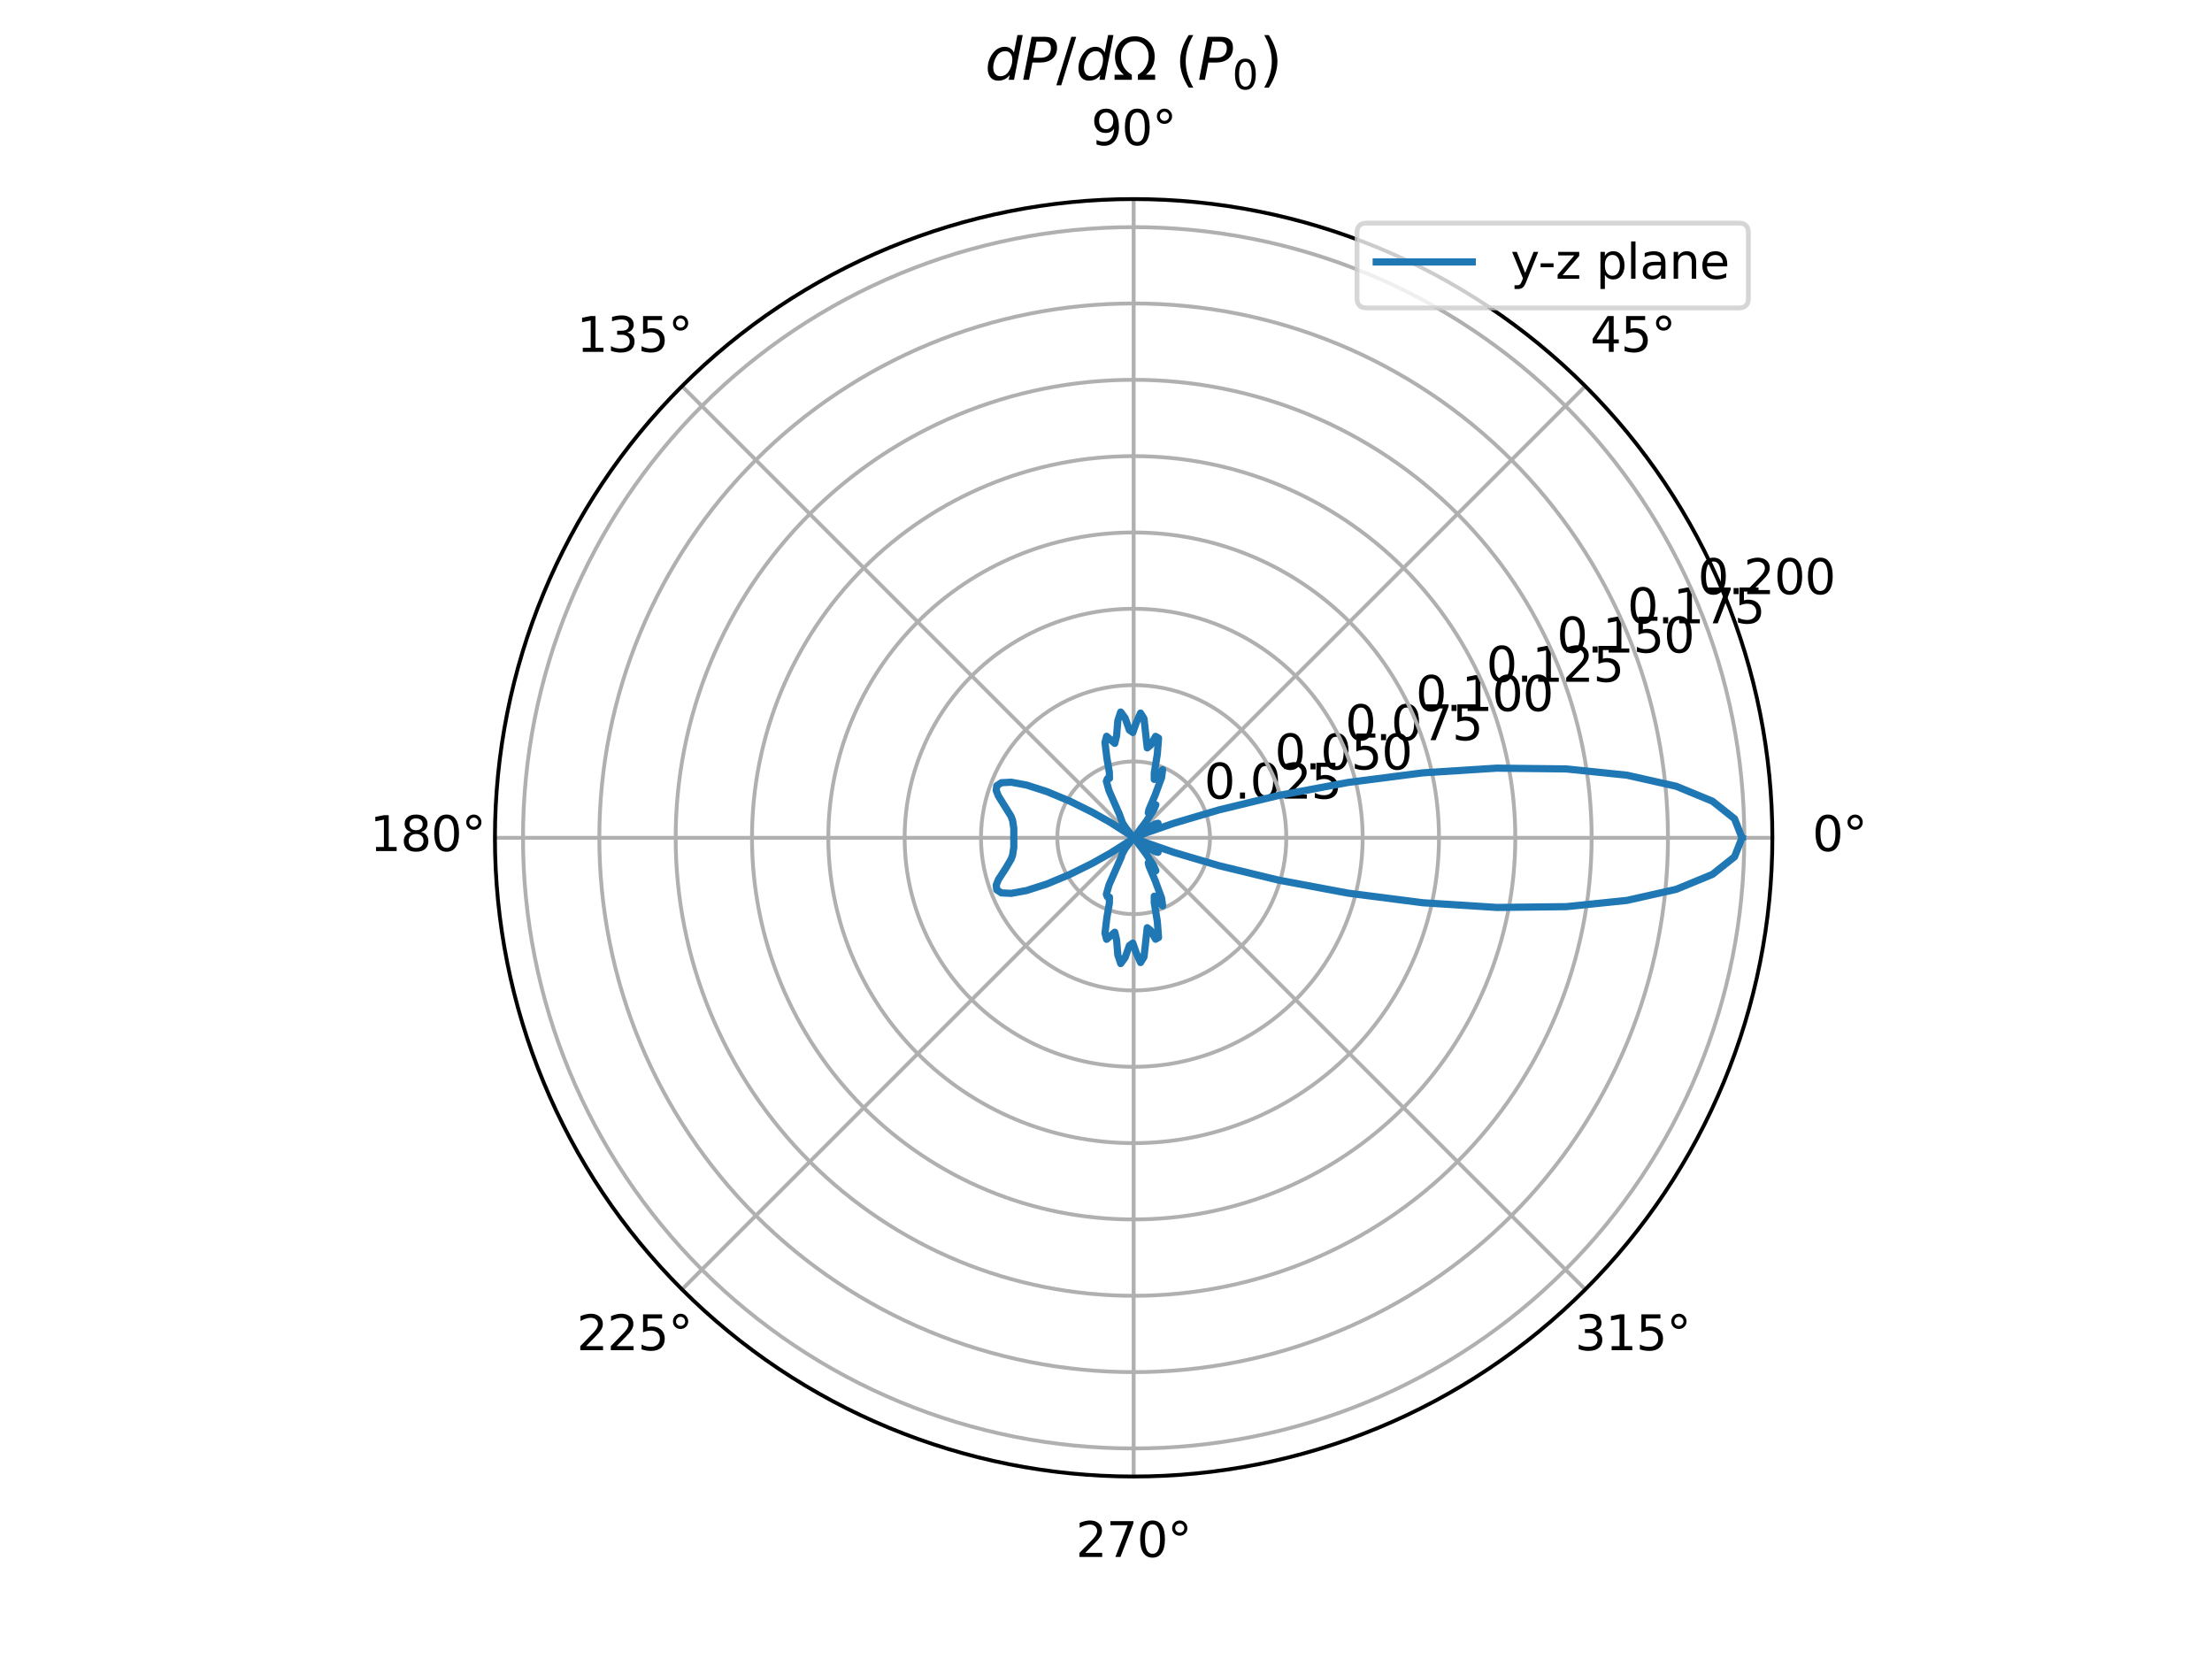 <?xml version="1.0" encoding="utf-8" standalone="no"?>
<!DOCTYPE svg PUBLIC "-//W3C//DTD SVG 1.1//EN"
  "http://www.w3.org/Graphics/SVG/1.1/DTD/svg11.dtd">
<svg xmlns:xlink="http://www.w3.org/1999/xlink" width="460.8pt" height="345.6pt" viewBox="0 0 460.8 345.6" xmlns="http://www.w3.org/2000/svg" version="1.1">
 <defs>
  <style type="text/css">*{stroke-linejoin: round; stroke-linecap: butt}</style>
 </defs>
 <g id="figure_1">
  <g id="patch_1">
   <path d="M 0 345.6 
L 460.8 345.6 
L 460.8 0 
L 0 0 
z
" style="fill: #ffffff"/>
  </g>
  <g id="axes_1">
   <g id="patch_2">
    <path d="M 369.216 174.528 
C 369.216 157.055 365.774 139.752 359.088 123.61 
C 352.401 107.467 342.6 92.798 330.245 80.443 
C 317.89 68.088 303.221 58.287 287.078 51.6 
C 270.936 44.914 253.633 41.472 236.16 41.472 
C 218.687 41.472 201.384 44.914 185.242 51.6 
C 169.099 58.287 154.43 68.088 142.075 80.443 
C 129.72 92.798 119.919 107.467 113.232 123.61 
C 106.546 139.752 103.104 157.055 103.104 174.528 
C 103.104 192.001 106.546 209.304 113.232 225.446 
C 119.919 241.589 129.72 256.258 142.075 268.613 
C 154.43 280.968 169.099 290.769 185.242 297.456 
C 201.384 304.142 218.687 307.584 236.16 307.584 
C 253.633 307.584 270.936 304.142 287.078 297.456 
C 303.221 290.769 317.89 280.968 330.245 268.613 
C 342.6 256.258 352.401 241.589 359.088 225.446 
C 365.774 209.304 369.216 192.001 369.216 174.528 
M 236.16 174.528 
C 236.16 174.528 236.16 174.528 236.16 174.528 
C 236.16 174.528 236.16 174.528 236.16 174.528 
C 236.16 174.528 236.16 174.528 236.16 174.528 
C 236.16 174.528 236.16 174.528 236.16 174.528 
C 236.16 174.528 236.16 174.528 236.16 174.528 
C 236.16 174.528 236.16 174.528 236.16 174.528 
C 236.16 174.528 236.16 174.528 236.16 174.528 
C 236.16 174.528 236.16 174.528 236.16 174.528 
C 236.16 174.528 236.16 174.528 236.16 174.528 
C 236.16 174.528 236.16 174.528 236.16 174.528 
C 236.16 174.528 236.16 174.528 236.16 174.528 
C 236.16 174.528 236.16 174.528 236.16 174.528 
C 236.16 174.528 236.16 174.528 236.16 174.528 
C 236.16 174.528 236.16 174.528 236.16 174.528 
C 236.16 174.528 236.16 174.528 236.16 174.528 
C 236.16 174.528 236.16 174.528 236.16 174.528 
M 369.216 174.528 
z
" style="fill: #ffffff"/>
   </g>
   <g id="matplotlib.axis_1">
    <g id="xtick_1">
     <g id="line2d_1">
      <path d="M 236.16 174.528 
L 369.216 174.528 
" clip-path="url(#p99b8ea150d)" style="fill: none; stroke: #b0b0b0; stroke-width: 0.8; stroke-linecap: square"/>
     </g>
     <g id="text_1">
      <!-- 0° -->
      <g transform="translate(377.535 177.287)scale(0.1 -0.1)">
       <defs>
        <path id="DejaVuSans-30" d="M 2034 4250 
Q 1547 4250 1301 3770 
Q 1056 3291 1056 2328 
Q 1056 1369 1301 889 
Q 1547 409 2034 409 
Q 2525 409 2770 889 
Q 3016 1369 3016 2328 
Q 3016 3291 2770 3770 
Q 2525 4250 2034 4250 
z
M 2034 4750 
Q 2819 4750 3233 4129 
Q 3647 3509 3647 2328 
Q 3647 1150 3233 529 
Q 2819 -91 2034 -91 
Q 1250 -91 836 529 
Q 422 1150 422 2328 
Q 422 3509 836 4129 
Q 1250 4750 2034 4750 
z
" transform="scale(0.016)"/>
        <path id="DejaVuSans-b0" d="M 1600 4347 
Q 1350 4347 1178 4173 
Q 1006 4000 1006 3750 
Q 1006 3503 1178 3333 
Q 1350 3163 1600 3163 
Q 1850 3163 2022 3333 
Q 2194 3503 2194 3750 
Q 2194 3997 2020 4172 
Q 1847 4347 1600 4347 
z
M 1600 4750 
Q 1800 4750 1984 4673 
Q 2169 4597 2303 4453 
Q 2447 4313 2519 4134 
Q 2591 3956 2591 3750 
Q 2591 3338 2302 3052 
Q 2013 2766 1594 2766 
Q 1172 2766 890 3047 
Q 609 3328 609 3750 
Q 609 4169 896 4459 
Q 1184 4750 1600 4750 
z
" transform="scale(0.016)"/>
       </defs>
       <use xlink:href="#DejaVuSans-30"/>
       <use xlink:href="#DejaVuSans-b0" x="63.623"/>
      </g>
     </g>
    </g>
    <g id="xtick_2">
     <g id="line2d_2">
      <path d="M 236.16 174.528 
L 330.245 80.443 
" clip-path="url(#p99b8ea150d)" style="fill: none; stroke: #b0b0b0; stroke-width: 0.8; stroke-linecap: square"/>
     </g>
     <g id="text_2">
      <!-- 45° -->
      <g transform="translate(331.282 73.303)scale(0.1 -0.1)">
       <defs>
        <path id="DejaVuSans-34" d="M 2419 4116 
L 825 1625 
L 2419 1625 
L 2419 4116 
z
M 2253 4666 
L 3047 4666 
L 3047 1625 
L 3713 1625 
L 3713 1100 
L 3047 1100 
L 3047 0 
L 2419 0 
L 2419 1100 
L 313 1100 
L 313 1709 
L 2253 4666 
z
" transform="scale(0.016)"/>
        <path id="DejaVuSans-35" d="M 691 4666 
L 3169 4666 
L 3169 4134 
L 1269 4134 
L 1269 2991 
Q 1406 3038 1543 3061 
Q 1681 3084 1819 3084 
Q 2600 3084 3056 2656 
Q 3513 2228 3513 1497 
Q 3513 744 3044 326 
Q 2575 -91 1722 -91 
Q 1428 -91 1123 -41 
Q 819 9 494 109 
L 494 744 
Q 775 591 1075 516 
Q 1375 441 1709 441 
Q 2250 441 2565 725 
Q 2881 1009 2881 1497 
Q 2881 1984 2565 2268 
Q 2250 2553 1709 2553 
Q 1456 2553 1204 2497 
Q 953 2441 691 2322 
L 691 4666 
z
" transform="scale(0.016)"/>
       </defs>
       <use xlink:href="#DejaVuSans-34"/>
       <use xlink:href="#DejaVuSans-35" x="63.623"/>
       <use xlink:href="#DejaVuSans-b0" x="127.246"/>
      </g>
     </g>
    </g>
    <g id="xtick_3">
     <g id="line2d_3">
      <path d="M 236.16 174.528 
L 236.16 41.472 
" clip-path="url(#p99b8ea150d)" style="fill: none; stroke: #b0b0b0; stroke-width: 0.8; stroke-linecap: square"/>
     </g>
     <g id="text_3">
      <!-- 90° -->
      <g transform="translate(227.298 30.231)scale(0.1 -0.1)">
       <defs>
        <path id="DejaVuSans-39" d="M 703 97 
L 703 672 
Q 941 559 1184 500 
Q 1428 441 1663 441 
Q 2288 441 2617 861 
Q 2947 1281 2994 2138 
Q 2813 1869 2534 1725 
Q 2256 1581 1919 1581 
Q 1219 1581 811 2004 
Q 403 2428 403 3163 
Q 403 3881 828 4315 
Q 1253 4750 1959 4750 
Q 2769 4750 3195 4129 
Q 3622 3509 3622 2328 
Q 3622 1225 3098 567 
Q 2575 -91 1691 -91 
Q 1453 -91 1209 -44 
Q 966 3 703 97 
z
M 1959 2075 
Q 2384 2075 2632 2365 
Q 2881 2656 2881 3163 
Q 2881 3666 2632 3958 
Q 2384 4250 1959 4250 
Q 1534 4250 1286 3958 
Q 1038 3666 1038 3163 
Q 1038 2656 1286 2365 
Q 1534 2075 1959 2075 
z
" transform="scale(0.016)"/>
       </defs>
       <use xlink:href="#DejaVuSans-39"/>
       <use xlink:href="#DejaVuSans-30" x="63.623"/>
       <use xlink:href="#DejaVuSans-b0" x="127.246"/>
      </g>
     </g>
    </g>
    <g id="xtick_4">
     <g id="line2d_4">
      <path d="M 236.16 174.528 
L 142.075 80.443 
" clip-path="url(#p99b8ea150d)" style="fill: none; stroke: #b0b0b0; stroke-width: 0.8; stroke-linecap: square"/>
     </g>
     <g id="text_4">
      <!-- 135° -->
      <g transform="translate(120.132 73.303)scale(0.1 -0.1)">
       <defs>
        <path id="DejaVuSans-31" d="M 794 531 
L 1825 531 
L 1825 4091 
L 703 3866 
L 703 4441 
L 1819 4666 
L 2450 4666 
L 2450 531 
L 3481 531 
L 3481 0 
L 794 0 
L 794 531 
z
" transform="scale(0.016)"/>
        <path id="DejaVuSans-33" d="M 2597 2516 
Q 3050 2419 3304 2112 
Q 3559 1806 3559 1356 
Q 3559 666 3084 287 
Q 2609 -91 1734 -91 
Q 1441 -91 1130 -33 
Q 819 25 488 141 
L 488 750 
Q 750 597 1062 519 
Q 1375 441 1716 441 
Q 2309 441 2620 675 
Q 2931 909 2931 1356 
Q 2931 1769 2642 2001 
Q 2353 2234 1838 2234 
L 1294 2234 
L 1294 2753 
L 1863 2753 
Q 2328 2753 2575 2939 
Q 2822 3125 2822 3475 
Q 2822 3834 2567 4026 
Q 2313 4219 1838 4219 
Q 1578 4219 1281 4162 
Q 984 4106 628 3988 
L 628 4550 
Q 988 4650 1302 4700 
Q 1616 4750 1894 4750 
Q 2613 4750 3031 4423 
Q 3450 4097 3450 3541 
Q 3450 3153 3228 2886 
Q 3006 2619 2597 2516 
z
" transform="scale(0.016)"/>
       </defs>
       <use xlink:href="#DejaVuSans-31"/>
       <use xlink:href="#DejaVuSans-33" x="63.623"/>
       <use xlink:href="#DejaVuSans-35" x="127.246"/>
       <use xlink:href="#DejaVuSans-b0" x="190.869"/>
      </g>
     </g>
    </g>
    <g id="xtick_5">
     <g id="line2d_5">
      <path d="M 236.16 174.528 
L 103.104 174.528 
" clip-path="url(#p99b8ea150d)" style="fill: none; stroke: #b0b0b0; stroke-width: 0.8; stroke-linecap: square"/>
     </g>
     <g id="text_5">
      <!-- 180° -->
      <g transform="translate(77.06 177.287)scale(0.1 -0.1)">
       <defs>
        <path id="DejaVuSans-38" d="M 2034 2216 
Q 1584 2216 1326 1975 
Q 1069 1734 1069 1313 
Q 1069 891 1326 650 
Q 1584 409 2034 409 
Q 2484 409 2743 651 
Q 3003 894 3003 1313 
Q 3003 1734 2745 1975 
Q 2488 2216 2034 2216 
z
M 1403 2484 
Q 997 2584 770 2862 
Q 544 3141 544 3541 
Q 544 4100 942 4425 
Q 1341 4750 2034 4750 
Q 2731 4750 3128 4425 
Q 3525 4100 3525 3541 
Q 3525 3141 3298 2862 
Q 3072 2584 2669 2484 
Q 3125 2378 3379 2068 
Q 3634 1759 3634 1313 
Q 3634 634 3220 271 
Q 2806 -91 2034 -91 
Q 1263 -91 848 271 
Q 434 634 434 1313 
Q 434 1759 690 2068 
Q 947 2378 1403 2484 
z
M 1172 3481 
Q 1172 3119 1398 2916 
Q 1625 2713 2034 2713 
Q 2441 2713 2670 2916 
Q 2900 3119 2900 3481 
Q 2900 3844 2670 4047 
Q 2441 4250 2034 4250 
Q 1625 4250 1398 4047 
Q 1172 3844 1172 3481 
z
" transform="scale(0.016)"/>
       </defs>
       <use xlink:href="#DejaVuSans-31"/>
       <use xlink:href="#DejaVuSans-38" x="63.623"/>
       <use xlink:href="#DejaVuSans-30" x="127.246"/>
       <use xlink:href="#DejaVuSans-b0" x="190.869"/>
      </g>
     </g>
    </g>
    <g id="xtick_6">
     <g id="line2d_6">
      <path d="M 236.16 174.528 
L 142.075 268.613 
" clip-path="url(#p99b8ea150d)" style="fill: none; stroke: #b0b0b0; stroke-width: 0.8; stroke-linecap: square"/>
     </g>
     <g id="text_6">
      <!-- 225° -->
      <g transform="translate(120.132 281.272)scale(0.1 -0.1)">
       <defs>
        <path id="DejaVuSans-32" d="M 1228 531 
L 3431 531 
L 3431 0 
L 469 0 
L 469 531 
Q 828 903 1448 1529 
Q 2069 2156 2228 2338 
Q 2531 2678 2651 2914 
Q 2772 3150 2772 3378 
Q 2772 3750 2511 3984 
Q 2250 4219 1831 4219 
Q 1534 4219 1204 4116 
Q 875 4013 500 3803 
L 500 4441 
Q 881 4594 1212 4672 
Q 1544 4750 1819 4750 
Q 2544 4750 2975 4387 
Q 3406 4025 3406 3419 
Q 3406 3131 3298 2873 
Q 3191 2616 2906 2266 
Q 2828 2175 2409 1742 
Q 1991 1309 1228 531 
z
" transform="scale(0.016)"/>
       </defs>
       <use xlink:href="#DejaVuSans-32"/>
       <use xlink:href="#DejaVuSans-32" x="63.623"/>
       <use xlink:href="#DejaVuSans-35" x="127.246"/>
       <use xlink:href="#DejaVuSans-b0" x="190.869"/>
      </g>
     </g>
    </g>
    <g id="xtick_7">
     <g id="line2d_7">
      <path d="M 236.16 174.528 
L 236.16 307.584 
" clip-path="url(#p99b8ea150d)" style="fill: none; stroke: #b0b0b0; stroke-width: 0.8; stroke-linecap: square"/>
     </g>
     <g id="text_7">
      <!-- 270° -->
      <g transform="translate(224.116 324.343)scale(0.1 -0.1)">
       <defs>
        <path id="DejaVuSans-37" d="M 525 4666 
L 3525 4666 
L 3525 4397 
L 1831 0 
L 1172 0 
L 2766 4134 
L 525 4134 
L 525 4666 
z
" transform="scale(0.016)"/>
       </defs>
       <use xlink:href="#DejaVuSans-32"/>
       <use xlink:href="#DejaVuSans-37" x="63.623"/>
       <use xlink:href="#DejaVuSans-30" x="127.246"/>
       <use xlink:href="#DejaVuSans-b0" x="190.869"/>
      </g>
     </g>
    </g>
    <g id="xtick_8">
     <g id="line2d_8">
      <path d="M 236.16 174.528 
L 330.245 268.613 
" clip-path="url(#p99b8ea150d)" style="fill: none; stroke: #b0b0b0; stroke-width: 0.8; stroke-linecap: square"/>
     </g>
     <g id="text_8">
      <!-- 315° -->
      <g transform="translate(328.101 281.272)scale(0.1 -0.1)">
       <use xlink:href="#DejaVuSans-33"/>
       <use xlink:href="#DejaVuSans-31" x="63.623"/>
       <use xlink:href="#DejaVuSans-35" x="127.246"/>
       <use xlink:href="#DejaVuSans-b0" x="190.869"/>
      </g>
     </g>
    </g>
   </g>
   <g id="matplotlib.axis_2">
    <g id="ytick_1">
     <g id="line2d_9">
      <path d="M 252.061 174.528 
C 252.061 172.44 251.65 170.372 250.851 168.443 
C 250.052 166.514 248.88 164.761 247.404 163.284 
C 245.927 161.808 244.174 160.636 242.245 159.837 
C 240.316 159.038 238.248 158.627 236.16 158.627 
C 234.072 158.627 232.004 159.038 230.075 159.837 
C 228.146 160.636 226.393 161.808 224.916 163.284 
C 223.44 164.761 222.268 166.514 221.469 168.443 
C 220.67 170.372 220.259 172.44 220.259 174.528 
C 220.259 176.616 220.67 178.684 221.469 180.613 
C 222.268 182.542 223.44 184.295 224.916 185.772 
C 226.393 187.248 228.146 188.42 230.075 189.219 
C 232.004 190.018 234.072 190.429 236.16 190.429 
C 238.248 190.429 240.316 190.018 242.245 189.219 
C 244.174 188.42 245.927 187.248 247.404 185.772 
C 248.88 184.295 250.052 182.542 250.851 180.613 
C 251.65 178.684 252.061 176.616 252.061 174.528 
" clip-path="url(#p99b8ea150d)" style="fill: none; stroke: #b0b0b0; stroke-width: 0.8; stroke-linecap: square"/>
     </g>
     <g id="text_9">
      <!-- 0.025 -->
      <g transform="translate(250.851 166.363)scale(0.1 -0.1)">
       <defs>
        <path id="DejaVuSans-2e" d="M 684 794 
L 1344 794 
L 1344 0 
L 684 0 
L 684 794 
z
" transform="scale(0.016)"/>
       </defs>
       <use xlink:href="#DejaVuSans-30"/>
       <use xlink:href="#DejaVuSans-2e" x="63.623"/>
       <use xlink:href="#DejaVuSans-30" x="95.41"/>
       <use xlink:href="#DejaVuSans-32" x="159.033"/>
       <use xlink:href="#DejaVuSans-35" x="222.656"/>
      </g>
     </g>
    </g>
    <g id="ytick_2">
     <g id="line2d_10">
      <path d="M 267.962 174.528 
C 267.962 170.352 267.14 166.216 265.542 162.358 
C 263.943 158.499 261.601 154.993 258.648 152.04 
C 255.695 149.087 252.189 146.745 248.33 145.146 
C 244.472 143.548 240.336 142.726 236.16 142.726 
C 231.984 142.726 227.848 143.548 223.99 145.146 
C 220.131 146.745 216.625 149.087 213.672 152.04 
C 210.719 154.993 208.377 158.499 206.778 162.358 
C 205.18 166.216 204.358 170.352 204.358 174.528 
C 204.358 178.704 205.18 182.84 206.778 186.698 
C 208.377 190.557 210.719 194.063 213.672 197.016 
C 216.625 199.969 220.131 202.311 223.99 203.91 
C 227.848 205.508 231.984 206.33 236.16 206.33 
C 240.336 206.33 244.472 205.508 248.33 203.91 
C 252.189 202.311 255.695 199.969 258.648 197.016 
C 261.601 194.063 263.943 190.557 265.542 186.698 
C 267.14 182.84 267.962 178.704 267.962 174.528 
" clip-path="url(#p99b8ea150d)" style="fill: none; stroke: #b0b0b0; stroke-width: 0.8; stroke-linecap: square"/>
     </g>
     <g id="text_10">
      <!-- 0.050 -->
      <g transform="translate(265.542 160.278)scale(0.1 -0.1)">
       <use xlink:href="#DejaVuSans-30"/>
       <use xlink:href="#DejaVuSans-2e" x="63.623"/>
       <use xlink:href="#DejaVuSans-30" x="95.41"/>
       <use xlink:href="#DejaVuSans-35" x="159.033"/>
       <use xlink:href="#DejaVuSans-30" x="222.656"/>
      </g>
     </g>
    </g>
    <g id="ytick_3">
     <g id="line2d_11">
      <path d="M 283.864 174.528 
C 283.864 168.264 282.63 162.06 280.232 156.273 
C 277.835 150.485 274.321 145.226 269.892 140.796 
C 265.462 136.367 260.203 132.853 254.415 130.456 
C 248.628 128.058 242.424 126.824 236.16 126.824 
C 229.896 126.824 223.692 128.058 217.905 130.456 
C 212.117 132.853 206.858 136.367 202.428 140.796 
C 197.999 145.226 194.485 150.485 192.088 156.273 
C 189.69 162.06 188.456 168.264 188.456 174.528 
C 188.456 180.792 189.69 186.996 192.088 192.783 
C 194.485 198.571 197.999 203.83 202.428 208.26 
C 206.858 212.689 212.117 216.203 217.905 218.6 
C 223.692 220.998 229.896 222.232 236.16 222.232 
C 242.424 222.232 248.628 220.998 254.415 218.6 
C 260.203 216.203 265.462 212.689 269.892 208.26 
C 274.321 203.83 277.835 198.571 280.232 192.783 
C 282.63 186.996 283.864 180.792 283.864 174.528 
" clip-path="url(#p99b8ea150d)" style="fill: none; stroke: #b0b0b0; stroke-width: 0.8; stroke-linecap: square"/>
     </g>
     <g id="text_11">
      <!-- 0.075 -->
      <g transform="translate(280.232 154.193)scale(0.1 -0.1)">
       <use xlink:href="#DejaVuSans-30"/>
       <use xlink:href="#DejaVuSans-2e" x="63.623"/>
       <use xlink:href="#DejaVuSans-30" x="95.41"/>
       <use xlink:href="#DejaVuSans-37" x="159.033"/>
       <use xlink:href="#DejaVuSans-35" x="222.656"/>
      </g>
     </g>
    </g>
    <g id="ytick_4">
     <g id="line2d_12">
      <path d="M 299.765 174.528 
C 299.765 166.175 298.12 157.904 294.923 150.187 
C 291.727 142.471 287.042 135.459 281.135 129.553 
C 275.229 123.646 268.217 118.961 260.501 115.765 
C 252.784 112.568 244.513 110.923 236.16 110.923 
C 227.807 110.923 219.536 112.568 211.819 115.765 
C 204.103 118.961 197.091 123.646 191.185 129.553 
C 185.278 135.459 180.593 142.471 177.397 150.187 
C 174.2 157.904 172.555 166.175 172.555 174.528 
C 172.555 182.881 174.2 191.152 177.397 198.869 
C 180.593 206.585 185.278 213.597 191.185 219.503 
C 197.091 225.41 204.103 230.095 211.819 233.291 
C 219.536 236.488 227.807 238.133 236.16 238.133 
C 244.513 238.133 252.784 236.488 260.501 233.291 
C 268.217 230.095 275.229 225.41 281.135 219.503 
C 287.042 213.597 291.727 206.585 294.923 198.869 
C 298.12 191.152 299.765 182.881 299.765 174.528 
" clip-path="url(#p99b8ea150d)" style="fill: none; stroke: #b0b0b0; stroke-width: 0.8; stroke-linecap: square"/>
     </g>
     <g id="text_12">
      <!-- 0.100 -->
      <g transform="translate(294.923 148.108)scale(0.1 -0.1)">
       <use xlink:href="#DejaVuSans-30"/>
       <use xlink:href="#DejaVuSans-2e" x="63.623"/>
       <use xlink:href="#DejaVuSans-31" x="95.41"/>
       <use xlink:href="#DejaVuSans-30" x="159.033"/>
       <use xlink:href="#DejaVuSans-30" x="222.656"/>
      </g>
     </g>
    </g>
    <g id="ytick_5">
     <g id="line2d_13">
      <path d="M 315.666 174.528 
C 315.666 164.087 313.61 153.748 309.614 144.102 
C 305.619 134.456 299.762 125.691 292.379 118.309 
C 284.997 110.926 276.232 105.069 266.586 101.074 
C 256.94 97.079 246.601 95.022 236.16 95.022 
C 225.719 95.022 215.38 97.079 205.734 101.074 
C 196.088 105.069 187.323 110.926 179.941 118.309 
C 172.558 125.691 166.701 134.456 162.706 144.102 
C 158.71 153.748 156.654 164.087 156.654 174.528 
C 156.654 184.969 158.71 195.308 162.706 204.954 
C 166.701 214.6 172.558 223.365 179.941 230.747 
C 187.323 238.13 196.088 243.987 205.734 247.982 
C 215.38 251.977 225.719 254.034 236.16 254.034 
C 246.601 254.034 256.94 251.977 266.586 247.982 
C 276.232 243.987 284.997 238.13 292.379 230.747 
C 299.762 223.365 305.619 214.6 309.614 204.954 
C 313.61 195.308 315.666 184.969 315.666 174.528 
" clip-path="url(#p99b8ea150d)" style="fill: none; stroke: #b0b0b0; stroke-width: 0.8; stroke-linecap: square"/>
     </g>
     <g id="text_13">
      <!-- 0.125 -->
      <g transform="translate(309.614 142.023)scale(0.1 -0.1)">
       <use xlink:href="#DejaVuSans-30"/>
       <use xlink:href="#DejaVuSans-2e" x="63.623"/>
       <use xlink:href="#DejaVuSans-31" x="95.41"/>
       <use xlink:href="#DejaVuSans-32" x="159.033"/>
       <use xlink:href="#DejaVuSans-35" x="222.656"/>
      </g>
     </g>
    </g>
    <g id="ytick_6">
     <g id="line2d_14">
      <path d="M 331.567 174.528 
C 331.567 161.999 329.099 149.592 324.305 138.017 
C 319.51 126.442 312.482 115.924 303.623 107.065 
C 294.764 98.206 284.246 91.178 272.671 86.383 
C 261.096 81.589 248.689 79.121 236.16 79.121 
C 223.631 79.121 211.224 81.589 199.649 86.383 
C 188.074 91.178 177.556 98.206 168.697 107.065 
C 159.838 115.924 152.81 126.442 148.015 138.017 
C 143.221 149.592 140.753 161.999 140.753 174.528 
C 140.753 187.057 143.221 199.464 148.015 211.039 
C 152.81 222.614 159.838 233.132 168.697 241.991 
C 177.556 250.85 188.074 257.878 199.649 262.673 
C 211.224 267.467 223.631 269.935 236.16 269.935 
C 248.689 269.935 261.096 267.467 272.671 262.673 
C 284.246 257.878 294.764 250.85 303.623 241.991 
C 312.482 233.132 319.51 222.614 324.305 211.039 
C 329.099 199.464 331.567 187.057 331.567 174.528 
" clip-path="url(#p99b8ea150d)" style="fill: none; stroke: #b0b0b0; stroke-width: 0.8; stroke-linecap: square"/>
     </g>
     <g id="text_14">
      <!-- 0.150 -->
      <g transform="translate(324.305 135.938)scale(0.1 -0.1)">
       <use xlink:href="#DejaVuSans-30"/>
       <use xlink:href="#DejaVuSans-2e" x="63.623"/>
       <use xlink:href="#DejaVuSans-31" x="95.41"/>
       <use xlink:href="#DejaVuSans-35" x="159.033"/>
       <use xlink:href="#DejaVuSans-30" x="222.656"/>
      </g>
     </g>
    </g>
    <g id="ytick_7">
     <g id="line2d_15">
      <path d="M 347.469 174.528 
C 347.469 159.911 344.589 145.436 338.996 131.932 
C 333.402 118.428 325.203 106.157 314.867 95.821 
C 304.531 85.485 292.26 77.286 278.756 71.692 
C 265.252 66.099 250.777 63.219 236.16 63.219 
C 221.543 63.219 207.068 66.099 193.564 71.692 
C 180.06 77.286 167.789 85.485 157.453 95.821 
C 147.117 106.157 138.918 118.428 133.324 131.932 
C 127.731 145.436 124.851 159.911 124.851 174.528 
C 124.851 189.145 127.731 203.62 133.324 217.124 
C 138.918 230.628 147.117 242.899 157.453 253.235 
C 167.789 263.571 180.06 271.77 193.564 277.364 
C 207.068 282.957 221.543 285.837 236.16 285.837 
C 250.777 285.837 265.252 282.957 278.756 277.364 
C 292.26 271.77 304.531 263.571 314.867 253.235 
C 325.203 242.899 333.402 230.628 338.996 217.124 
C 344.589 203.62 347.469 189.145 347.469 174.528 
" clip-path="url(#p99b8ea150d)" style="fill: none; stroke: #b0b0b0; stroke-width: 0.8; stroke-linecap: square"/>
     </g>
     <g id="text_15">
      <!-- 0.175 -->
      <g transform="translate(338.996 129.852)scale(0.1 -0.1)">
       <use xlink:href="#DejaVuSans-30"/>
       <use xlink:href="#DejaVuSans-2e" x="63.623"/>
       <use xlink:href="#DejaVuSans-31" x="95.41"/>
       <use xlink:href="#DejaVuSans-37" x="159.033"/>
       <use xlink:href="#DejaVuSans-35" x="222.656"/>
      </g>
     </g>
    </g>
    <g id="ytick_8">
     <g id="line2d_16">
      <path d="M 363.37 174.528 
C 363.37 157.823 360.079 141.28 353.686 125.847 
C 347.294 110.414 337.923 96.389 326.111 84.577 
C 314.299 72.765 300.274 63.394 284.841 57.002 
C 269.408 50.609 252.865 47.318 236.16 47.318 
C 219.455 47.318 202.912 50.609 187.479 57.002 
C 172.046 63.394 158.021 72.765 146.209 84.577 
C 134.397 96.389 125.026 110.414 118.634 125.847 
C 112.241 141.28 108.95 157.823 108.95 174.528 
C 108.95 191.233 112.241 207.776 118.634 223.209 
C 125.026 238.642 134.397 252.667 146.209 264.479 
C 158.021 276.291 172.046 285.662 187.479 292.054 
C 202.912 298.447 219.455 301.738 236.16 301.738 
C 252.865 301.738 269.408 298.447 284.841 292.054 
C 300.274 285.662 314.299 276.291 326.111 264.479 
C 337.923 252.667 347.294 238.642 353.686 223.209 
C 360.079 207.776 363.37 191.233 363.37 174.528 
" clip-path="url(#p99b8ea150d)" style="fill: none; stroke: #b0b0b0; stroke-width: 0.8; stroke-linecap: square"/>
     </g>
     <g id="text_16">
      <!-- 0.200 -->
      <g transform="translate(353.686 123.767)scale(0.1 -0.1)">
       <use xlink:href="#DejaVuSans-30"/>
       <use xlink:href="#DejaVuSans-2e" x="63.623"/>
       <use xlink:href="#DejaVuSans-32" x="95.41"/>
       <use xlink:href="#DejaVuSans-30" x="159.033"/>
       <use xlink:href="#DejaVuSans-30" x="222.656"/>
      </g>
     </g>
    </g>
   </g>
   <g id="line2d_17">
    <path d="M 362.888 174.528 
L 361.341 170.574 
L 356.735 166.904 
L 349.183 163.79 
L 338.905 161.482 
L 326.27 160.183 
L 311.834 160.018 
L 296.364 161.001 
L 280.827 162.999 
L 266.321 165.719 
L 253.943 168.719 
L 244.593 171.475 
L 238.766 173.491 
L 236.368 174.438 
L 236.675 174.284 
L 238.464 173.347 
L 240.352 172.209 
L 241.242 171.504 
L 240.711 171.621 
L 239.138 172.491 
L 236.525 174.243 
L 236.716 174.065 
L 238.184 172.613 
L 237.984 172.69 
L 236.644 173.975 
L 238.757 171.148 
L 240.309 168.76 
L 240.78 167.658 
L 240.068 168.3 
L 239.203 169.321 
L 239.355 168.642 
L 240.638 165.618 
L 241.969 161.999 
L 242.202 160.339 
L 241.338 161.218 
L 240.455 162.365 
L 240.453 161.025 
L 241.081 157.17 
L 241.347 153.757 
L 240.733 153.397 
L 239.705 155.216 
L 238.99 155.797 
L 238.32 149.714 
L 237.597 148.545 
L 236.73 150.467 
L 235.987 152.594 
L 235.273 152.078 
L 234.385 149.58 
L 233.462 148.328 
L 232.865 150.12 
L 232.605 153.276 
L 232.228 154.86 
L 230.524 153.381 
L 230.19 154.67 
L 230.574 157.874 
L 231.099 160.885 
L 231.122 162.158 
L 230.688 162.221 
L 230.479 162.764 
L 231.031 164.712 
L 233.181 169.61 
L 233.671 170.951 
L 233.83 171.395 
L 234.425 172.342 
L 236.043 174.407 
L 235.576 174.057 
L 231.32 171.329 
L 227.457 169.161 
L 222.819 166.872 
L 218.078 164.898 
L 213.878 163.549 
L 210.662 162.95 
L 208.606 163.051 
L 207.64 163.692 
L 207.53 164.673 
L 207.978 165.812 
L 210.623 170.048 
L 210.946 170.921 
L 211.192 172.553 
L 211.192 176.503 
L 210.946 178.135 
L 210.623 179.008 
L 209.459 180.972 
L 207.978 183.244 
L 207.53 184.383 
L 207.64 185.364 
L 208.606 186.005 
L 210.662 186.106 
L 213.878 185.507 
L 218.078 184.158 
L 222.819 182.184 
L 227.457 179.895 
L 231.32 177.727 
L 235.795 174.884 
L 236.043 174.649 
L 235.908 174.807 
L 234.425 176.714 
L 233.671 178.105 
L 233.631 178.42 
L 231.031 184.344 
L 230.479 186.292 
L 230.688 186.835 
L 231.122 186.898 
L 231.099 188.171 
L 230.574 191.182 
L 230.19 194.386 
L 230.524 195.675 
L 232.228 194.196 
L 232.605 195.78 
L 232.865 198.936 
L 233.462 200.728 
L 234.385 199.476 
L 235.273 196.978 
L 235.987 196.462 
L 236.73 198.589 
L 237.597 200.511 
L 238.32 199.342 
L 238.99 193.259 
L 239.705 193.84 
L 240.733 195.659 
L 241.347 195.299 
L 241.081 191.886 
L 240.453 188.031 
L 240.455 186.691 
L 241.338 187.838 
L 242.202 188.717 
L 241.969 187.057 
L 240.638 183.438 
L 239.355 180.414 
L 239.203 179.735 
L 240.068 180.756 
L 240.78 181.398 
L 240.309 180.296 
L 238.757 177.908 
L 236.644 175.081 
L 237.173 175.615 
L 238.184 176.443 
L 236.525 174.813 
L 239.138 176.565 
L 240.711 177.435 
L 241.242 177.552 
L 240.352 176.847 
L 238.464 175.709 
L 236.368 174.618 
L 238.766 175.565 
L 244.593 177.581 
L 253.943 180.337 
L 266.321 183.337 
L 280.827 186.057 
L 296.364 188.055 
L 311.834 189.038 
L 326.27 188.873 
L 338.905 187.574 
L 349.183 185.266 
L 356.735 182.152 
L 361.341 178.482 
L 362.888 174.528 
L 362.888 174.528 
" clip-path="url(#p99b8ea150d)" style="fill: none; stroke: #1f77b4; stroke-width: 1.5; stroke-linecap: square"/>
   </g>
   <g id="patch_3">
    <path d="M 369.216 174.528 
C 369.216 157.055 365.774 139.752 359.088 123.61 
C 352.401 107.467 342.6 92.798 330.245 80.443 
C 317.89 68.088 303.221 58.287 287.078 51.6 
C 270.936 44.914 253.633 41.472 236.16 41.472 
C 218.687 41.472 201.384 44.914 185.242 51.6 
C 169.099 58.287 154.43 68.088 142.075 80.443 
C 129.72 92.798 119.919 107.467 113.232 123.61 
C 106.546 139.752 103.104 157.055 103.104 174.528 
C 103.104 192.001 106.546 209.304 113.232 225.446 
C 119.919 241.589 129.72 256.258 142.075 268.613 
C 154.43 280.968 169.099 290.769 185.242 297.456 
C 201.384 304.142 218.687 307.584 236.16 307.584 
C 253.633 307.584 270.936 304.142 287.078 297.456 
C 303.221 290.769 317.89 280.968 330.245 268.613 
C 342.6 256.258 352.401 241.589 359.088 225.446 
C 365.774 209.304 369.216 192.001 369.216 174.528 
" style="fill: none; stroke: #000000; stroke-width: 0.8; stroke-linejoin: miter; stroke-linecap: square"/>
   </g>
   <g id="text_17">
    <!-- $d P/ d \Omega\ (P_0)$ -->
    <g transform="translate(205.2 16.633)scale(0.12 -0.12)">
     <defs>
      <path id="DejaVuSans-Oblique-64" d="M 2675 525 
Q 2444 222 2128 65 
Q 1813 -91 1428 -91 
Q 903 -91 598 267 
Q 294 625 294 1247 
Q 294 1766 478 2236 
Q 663 2706 1013 3078 
Q 1244 3325 1534 3454 
Q 1825 3584 2144 3584 
Q 2481 3584 2739 3421 
Q 2997 3259 3138 2956 
L 3513 4863 
L 4091 4863 
L 3144 0 
L 2566 0 
L 2675 525 
z
M 891 1350 
Q 891 897 1095 644 
Q 1300 391 1663 391 
Q 1931 391 2161 520 
Q 2391 650 2566 903 
Q 2750 1166 2856 1509 
Q 2963 1853 2963 2188 
Q 2963 2622 2758 2865 
Q 2553 3109 2194 3109 
Q 1922 3109 1687 2981 
Q 1453 2853 1288 2613 
Q 1106 2353 998 2009 
Q 891 1666 891 1350 
z
" transform="scale(0.016)"/>
      <path id="DejaVuSans-Oblique-50" d="M 1081 4666 
L 2541 4666 
Q 3178 4666 3512 4369 
Q 3847 4072 3847 3500 
Q 3847 2731 3353 2303 
Q 2859 1875 1966 1875 
L 1172 1875 
L 806 0 
L 172 0 
L 1081 4666 
z
M 1613 4147 
L 1275 2394 
L 2069 2394 
Q 2606 2394 2893 2669 
Q 3181 2944 3181 3456 
Q 3181 3784 2986 3965 
Q 2791 4147 2438 4147 
L 1613 4147 
z
" transform="scale(0.016)"/>
      <path id="DejaVuSans-2f" d="M 1625 4666 
L 2156 4666 
L 531 -594 
L 0 -594 
L 1625 4666 
z
" transform="scale(0.016)"/>
      <path id="DejaVuSans-3a9" d="M 4647 556 
L 4647 0 
L 2772 0 
L 2772 556 
Q 3325 859 3634 1378 
Q 3944 1897 3944 2528 
Q 3944 3278 3531 3731 
Q 3119 4184 2444 4184 
Q 1769 4184 1355 3729 
Q 941 3275 941 2528 
Q 941 1897 1250 1378 
Q 1563 859 2119 556 
L 2119 0 
L 244 0 
L 244 556 
L 1241 556 
Q 747 991 519 1456 
Q 294 1922 294 2497 
Q 294 3491 894 4106 
Q 1491 4722 2444 4722 
Q 3391 4722 3994 4106 
Q 4594 3494 4594 2528 
Q 4594 1922 4372 1459 
Q 4150 997 3647 556 
L 4647 556 
z
" transform="scale(0.016)"/>
      <path id="DejaVuSans-28" d="M 1984 4856 
Q 1566 4138 1362 3434 
Q 1159 2731 1159 2009 
Q 1159 1288 1364 580 
Q 1569 -128 1984 -844 
L 1484 -844 
Q 1016 -109 783 600 
Q 550 1309 550 2009 
Q 550 2706 781 3412 
Q 1013 4119 1484 4856 
L 1984 4856 
z
" transform="scale(0.016)"/>
      <path id="DejaVuSans-29" d="M 513 4856 
L 1013 4856 
Q 1481 4119 1714 3412 
Q 1947 2706 1947 2009 
Q 1947 1309 1714 600 
Q 1481 -109 1013 -844 
L 513 -844 
Q 928 -128 1133 580 
Q 1338 1288 1338 2009 
Q 1338 2731 1133 3434 
Q 928 4138 513 4856 
z
" transform="scale(0.016)"/>
     </defs>
     <use xlink:href="#DejaVuSans-Oblique-64" transform="translate(0 0.016)"/>
     <use xlink:href="#DejaVuSans-Oblique-50" transform="translate(63.477 0.016)"/>
     <use xlink:href="#DejaVuSans-2f" transform="translate(123.779 0.016)"/>
     <use xlink:href="#DejaVuSans-Oblique-64" transform="translate(157.471 0.016)"/>
     <use xlink:href="#DejaVuSans-3a9" transform="translate(220.947 0.016)"/>
     <use xlink:href="#DejaVuSans-28" transform="translate(329.834 0.016)"/>
     <use xlink:href="#DejaVuSans-Oblique-50" transform="translate(368.847 0.016)"/>
     <use xlink:href="#DejaVuSans-30" transform="translate(429.15 -16.391)scale(0.7)"/>
     <use xlink:href="#DejaVuSans-29" transform="translate(476.421 0.016)"/>
    </g>
   </g>
   <g id="legend_1">
    <g id="patch_4">
     <path d="M 284.693 64.15 
L 362.216 64.15 
Q 364.216 64.15 364.216 62.15 
L 364.216 48.472 
Q 364.216 46.472 362.216 46.472 
L 284.693 46.472 
Q 282.693 46.472 282.693 48.472 
L 282.693 62.15 
Q 282.693 64.15 284.693 64.15 
z
" style="fill: #ffffff; opacity: 0.8; stroke: #cccccc; stroke-linejoin: miter"/>
    </g>
    <g id="line2d_18">
     <path d="M 286.693 54.57 
L 296.693 54.57 
L 306.693 54.57 
" style="fill: none; stroke: #1f77b4; stroke-width: 1.5; stroke-linecap: square"/>
    </g>
    <g id="text_18">
     <!-- y-z plane -->
     <g transform="translate(314.693 58.07)scale(0.1 -0.1)">
      <defs>
       <path id="DejaVuSans-79" d="M 2059 -325 
Q 1816 -950 1584 -1140 
Q 1353 -1331 966 -1331 
L 506 -1331 
L 506 -850 
L 844 -850 
Q 1081 -850 1212 -737 
Q 1344 -625 1503 -206 
L 1606 56 
L 191 3500 
L 800 3500 
L 1894 763 
L 2988 3500 
L 3597 3500 
L 2059 -325 
z
" transform="scale(0.016)"/>
       <path id="DejaVuSans-2d" d="M 313 2009 
L 1997 2009 
L 1997 1497 
L 313 1497 
L 313 2009 
z
" transform="scale(0.016)"/>
       <path id="DejaVuSans-7a" d="M 353 3500 
L 3084 3500 
L 3084 2975 
L 922 459 
L 3084 459 
L 3084 0 
L 275 0 
L 275 525 
L 2438 3041 
L 353 3041 
L 353 3500 
z
" transform="scale(0.016)"/>
       <path id="DejaVuSans-20" transform="scale(0.016)"/>
       <path id="DejaVuSans-70" d="M 1159 525 
L 1159 -1331 
L 581 -1331 
L 581 3500 
L 1159 3500 
L 1159 2969 
Q 1341 3281 1617 3432 
Q 1894 3584 2278 3584 
Q 2916 3584 3314 3078 
Q 3713 2572 3713 1747 
Q 3713 922 3314 415 
Q 2916 -91 2278 -91 
Q 1894 -91 1617 61 
Q 1341 213 1159 525 
z
M 3116 1747 
Q 3116 2381 2855 2742 
Q 2594 3103 2138 3103 
Q 1681 3103 1420 2742 
Q 1159 2381 1159 1747 
Q 1159 1113 1420 752 
Q 1681 391 2138 391 
Q 2594 391 2855 752 
Q 3116 1113 3116 1747 
z
" transform="scale(0.016)"/>
       <path id="DejaVuSans-6c" d="M 603 4863 
L 1178 4863 
L 1178 0 
L 603 0 
L 603 4863 
z
" transform="scale(0.016)"/>
       <path id="DejaVuSans-61" d="M 2194 1759 
Q 1497 1759 1228 1600 
Q 959 1441 959 1056 
Q 959 750 1161 570 
Q 1363 391 1709 391 
Q 2188 391 2477 730 
Q 2766 1069 2766 1631 
L 2766 1759 
L 2194 1759 
z
M 3341 1997 
L 3341 0 
L 2766 0 
L 2766 531 
Q 2569 213 2275 61 
Q 1981 -91 1556 -91 
Q 1019 -91 701 211 
Q 384 513 384 1019 
Q 384 1609 779 1909 
Q 1175 2209 1959 2209 
L 2766 2209 
L 2766 2266 
Q 2766 2663 2505 2880 
Q 2244 3097 1772 3097 
Q 1472 3097 1187 3025 
Q 903 2953 641 2809 
L 641 3341 
Q 956 3463 1253 3523 
Q 1550 3584 1831 3584 
Q 2591 3584 2966 3190 
Q 3341 2797 3341 1997 
z
" transform="scale(0.016)"/>
       <path id="DejaVuSans-6e" d="M 3513 2113 
L 3513 0 
L 2938 0 
L 2938 2094 
Q 2938 2591 2744 2837 
Q 2550 3084 2163 3084 
Q 1697 3084 1428 2787 
Q 1159 2491 1159 1978 
L 1159 0 
L 581 0 
L 581 3500 
L 1159 3500 
L 1159 2956 
Q 1366 3272 1645 3428 
Q 1925 3584 2291 3584 
Q 2894 3584 3203 3211 
Q 3513 2838 3513 2113 
z
" transform="scale(0.016)"/>
       <path id="DejaVuSans-65" d="M 3597 1894 
L 3597 1613 
L 953 1613 
Q 991 1019 1311 708 
Q 1631 397 2203 397 
Q 2534 397 2845 478 
Q 3156 559 3463 722 
L 3463 178 
Q 3153 47 2828 -22 
Q 2503 -91 2169 -91 
Q 1331 -91 842 396 
Q 353 884 353 1716 
Q 353 2575 817 3079 
Q 1281 3584 2069 3584 
Q 2775 3584 3186 3129 
Q 3597 2675 3597 1894 
z
M 3022 2063 
Q 3016 2534 2758 2815 
Q 2500 3097 2075 3097 
Q 1594 3097 1305 2825 
Q 1016 2553 972 2059 
L 3022 2063 
z
" transform="scale(0.016)"/>
      </defs>
      <use xlink:href="#DejaVuSans-79"/>
      <use xlink:href="#DejaVuSans-2d" x="57.43"/>
      <use xlink:href="#DejaVuSans-7a" x="93.514"/>
      <use xlink:href="#DejaVuSans-20" x="146.004"/>
      <use xlink:href="#DejaVuSans-70" x="177.791"/>
      <use xlink:href="#DejaVuSans-6c" x="241.268"/>
      <use xlink:href="#DejaVuSans-61" x="269.051"/>
      <use xlink:href="#DejaVuSans-6e" x="330.33"/>
      <use xlink:href="#DejaVuSans-65" x="393.709"/>
     </g>
    </g>
   </g>
  </g>
 </g>
 <defs>
  <clipPath id="p99b8ea150d">
   <path d="M 369.216 174.528 
C 369.216 157.055 365.774 139.752 359.088 123.61 
C 352.401 107.467 342.6 92.798 330.245 80.443 
C 317.89 68.088 303.221 58.287 287.078 51.6 
C 270.936 44.914 253.633 41.472 236.16 41.472 
C 218.687 41.472 201.384 44.914 185.242 51.6 
C 169.099 58.287 154.43 68.088 142.075 80.443 
C 129.72 92.798 119.919 107.467 113.232 123.61 
C 106.546 139.752 103.104 157.055 103.104 174.528 
C 103.104 192.001 106.546 209.304 113.232 225.446 
C 119.919 241.589 129.72 256.258 142.075 268.613 
C 154.43 280.968 169.099 290.769 185.242 297.456 
C 201.384 304.142 218.687 307.584 236.16 307.584 
C 253.633 307.584 270.936 304.142 287.078 297.456 
C 303.221 290.769 317.89 280.968 330.245 268.613 
C 342.6 256.258 352.401 241.589 359.088 225.446 
C 365.774 209.304 369.216 192.001 369.216 174.528 
M 236.16 174.528 
C 236.16 174.528 236.16 174.528 236.16 174.528 
C 236.16 174.528 236.16 174.528 236.16 174.528 
C 236.16 174.528 236.16 174.528 236.16 174.528 
C 236.16 174.528 236.16 174.528 236.16 174.528 
C 236.16 174.528 236.16 174.528 236.16 174.528 
C 236.16 174.528 236.16 174.528 236.16 174.528 
C 236.16 174.528 236.16 174.528 236.16 174.528 
C 236.16 174.528 236.16 174.528 236.16 174.528 
C 236.16 174.528 236.16 174.528 236.16 174.528 
C 236.16 174.528 236.16 174.528 236.16 174.528 
C 236.16 174.528 236.16 174.528 236.16 174.528 
C 236.16 174.528 236.16 174.528 236.16 174.528 
C 236.16 174.528 236.16 174.528 236.16 174.528 
C 236.16 174.528 236.16 174.528 236.16 174.528 
C 236.16 174.528 236.16 174.528 236.16 174.528 
C 236.16 174.528 236.16 174.528 236.16 174.528 
M 369.216 174.528 
z
"/>
  </clipPath>
 </defs>
</svg>
